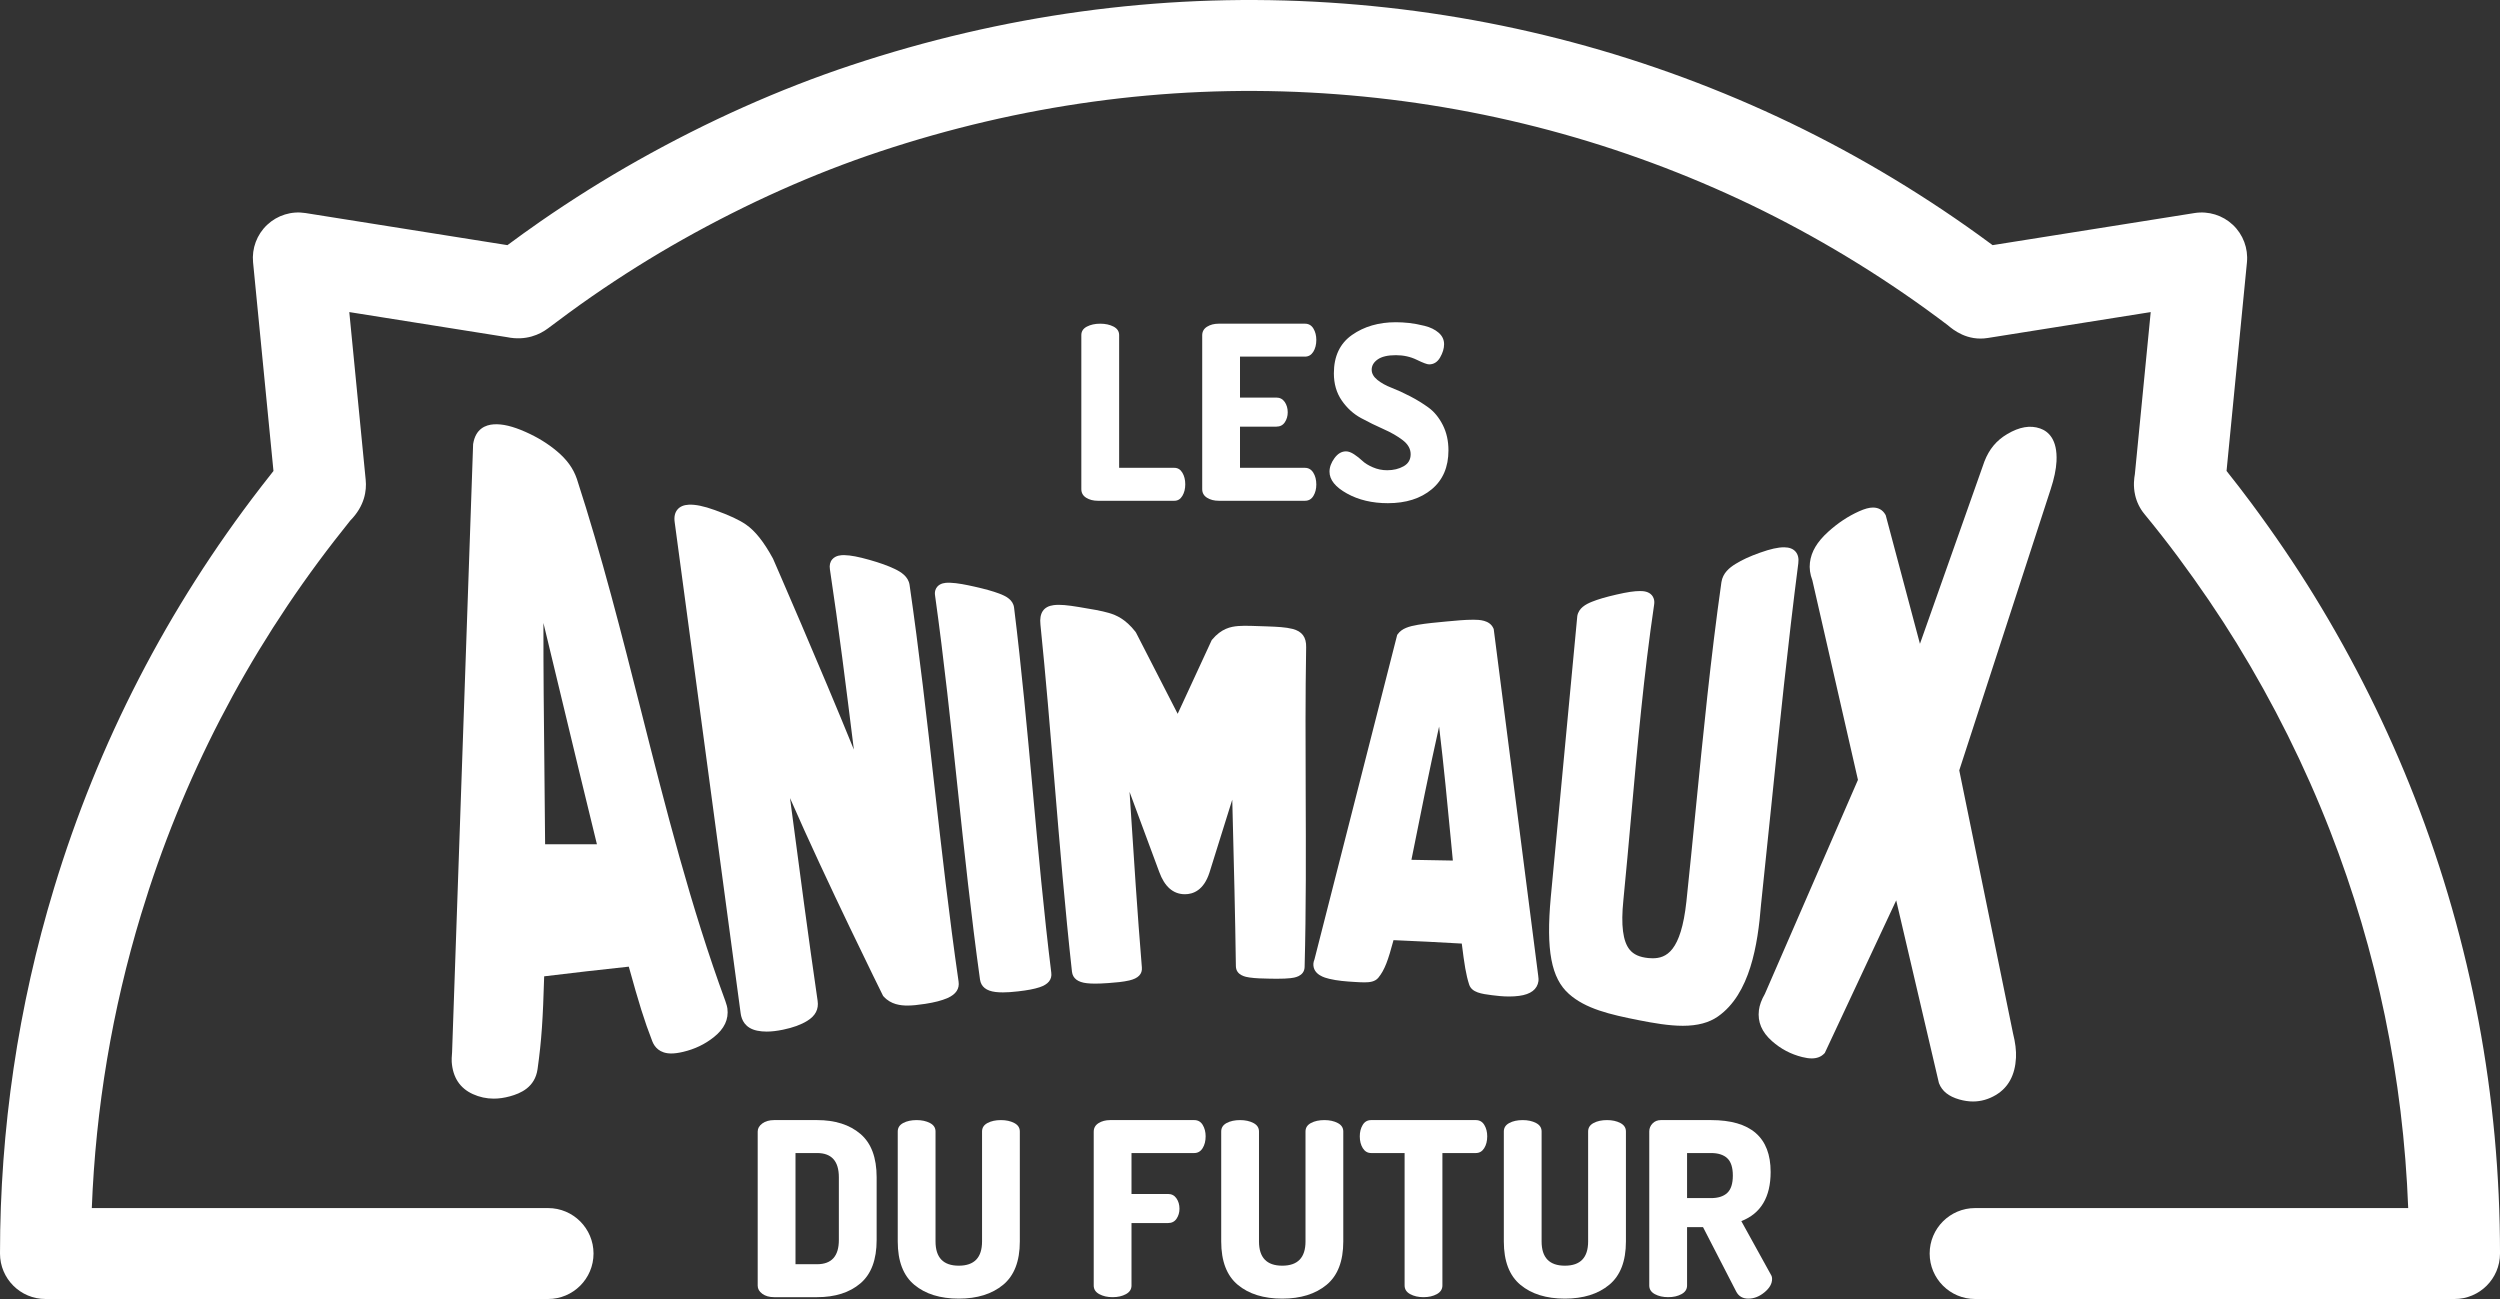 <?xml version="1.0" encoding="utf-8"?>
<!-- Generator: Adobe Illustrator 16.0.0, SVG Export Plug-In . SVG Version: 6.00 Build 0)  -->
<!DOCTYPE svg PUBLIC "-//W3C//DTD SVG 1.1//EN" "http://www.w3.org/Graphics/SVG/1.1/DTD/svg11.dtd">
<svg version="1.1" id="Layer_1" xmlns="http://www.w3.org/2000/svg" xmlns:xlink="http://www.w3.org/1999/xlink" x="0px" y="0px"
	 width="639.825px" height="332.453px" viewBox="0 0 639.825 332.453" enable-background="new 0 0 639.825 332.453"
	 xml:space="preserve">
<rect x="0" y="0" width="639.825" height="332.453" fill="#333333" stroke="none"/>
<g>
	<g>
		<path fill="#FFFFFF" d="M276.745,125.186v-39.43c0-0.95,0.475-1.673,1.426-2.169c0.952-0.496,2.086-0.744,3.411-0.744
			c1.322,0,2.46,0.248,3.413,0.744c0.948,0.496,1.426,1.22,1.426,2.169v33.977h14.133c0.868,0,1.55,0.411,2.043,1.238
			c0.499,0.827,0.748,1.82,0.748,2.978c0,1.155-0.249,2.149-0.748,2.974c-0.494,0.828-1.176,1.241-2.043,1.241h-19.589
			c-1.161,0-2.151-0.258-2.977-0.774C277.159,126.872,276.745,126.137,276.745,125.186z"/>
		<path fill="#FFFFFF" d="M307.682,125.186V85.818c0-0.949,0.412-1.684,1.24-2.202c0.827-0.516,1.82-0.774,2.976-0.774h22.072
			c0.95,0,1.672,0.414,2.17,1.24c0.496,0.827,0.745,1.797,0.745,2.914c0,1.198-0.26,2.212-0.775,3.037
			c-0.518,0.828-1.231,1.24-2.14,1.24h-16.616v10.478h9.301c0.908,0,1.622,0.372,2.14,1.117c0.513,0.744,0.773,1.632,0.773,2.665
			c0,0.952-0.249,1.798-0.743,2.542c-0.498,0.744-1.223,1.116-2.17,1.116h-9.301v10.541h16.616c0.908,0,1.622,0.411,2.14,1.238
			c0.515,0.827,0.775,1.839,0.775,3.039c0,1.116-0.249,2.088-0.745,2.914c-0.498,0.828-1.22,1.241-2.17,1.241h-22.072
			c-1.156,0-2.148-0.258-2.976-0.774C308.093,126.872,307.682,126.137,307.682,125.186z"/>
		<path fill="#FFFFFF" d="M340.26,120.723c0-1.156,0.424-2.315,1.272-3.471c0.848-1.157,1.83-1.736,2.945-1.736
			c0.619,0,1.313,0.25,2.076,0.751c0.763,0.501,1.466,1.057,2.109,1.665c0.639,0.612,1.54,1.167,2.698,1.667
			c1.157,0.501,2.375,0.751,3.656,0.751c1.61,0,3.017-0.341,4.217-1.021c1.199-0.684,1.796-1.707,1.796-3.07
			c0-1.365-0.672-2.562-2.013-3.595c-1.342-1.035-2.978-1.975-4.897-2.823c-1.923-0.846-3.854-1.797-5.799-2.851
			c-1.94-1.054-3.585-2.551-4.928-4.495c-1.342-1.942-2.014-4.256-2.014-6.944c0-4.381,1.551-7.657,4.651-9.827
			c3.098-2.169,6.84-3.254,11.221-3.254c1.075,0,2.201,0.064,3.376,0.192c1.178,0.128,2.504,0.373,3.97,0.735
			c1.466,0.364,2.664,0.948,3.596,1.757c0.928,0.81,1.395,1.789,1.395,2.938c0,1.092-0.341,2.226-1.022,3.401
			c-0.682,1.177-1.624,1.765-2.821,1.765c-0.498,0-1.551-0.392-3.161-1.178c-1.611-0.785-3.391-1.178-5.332-1.178
			c-2.069,0-3.62,0.362-4.653,1.084c-1.032,0.723-1.544,1.602-1.544,2.635c0,0.951,0.482,1.819,1.455,2.605
			c0.968,0.785,2.18,1.456,3.625,2.014c1.446,0.558,3.027,1.281,4.744,2.169c1.714,0.89,3.296,1.86,4.741,2.915
			c1.446,1.053,2.655,2.532,3.627,4.432c0.971,1.902,1.457,4.071,1.457,6.51c0,4.262-1.422,7.579-4.276,9.955
			c-2.852,2.374-6.593,3.56-11.224,3.56c-4.009,0-7.501-0.827-10.478-2.48C341.75,124.65,340.26,122.79,340.26,120.723z"/>
		<g>
			<path fill="#FFFFFF" d="M185.659,256.252c-8.875-24.122-15.309-49.539-21.531-74.12c-4.974-19.648-10.117-39.967-16.492-59.573
				c-0.92-2.689-2.554-4.949-5.142-7.112c-2.328-1.947-4.941-3.551-7.988-4.905c-3.281-1.458-5.92-2.091-8.16-1.94
				c-2.043,0.134-4.612,1.105-5.245,4.967l-0.017,0.1l-5.383,155.601c-0.099,1.266-0.128,2.007-0.096,2.48
				c0.269,3.973,2.089,6.753,5.41,8.263c1.694,0.771,3.493,1.161,5.345,1.161c1.319,0,2.711-0.198,4.139-0.591
				c2.719-0.747,6.411-2.281,7.079-6.968c1.045-7.502,1.362-12.7,1.693-23.746c8.519-1.029,13.254-1.57,21.655-2.474
				c2.607,9.402,3.908,13.661,6.019,19.105c0.556,1.422,1.849,3.116,4.847,3.116c0.866,0,1.857-0.135,3.031-0.411
				c3-0.709,5.574-1.942,7.872-3.771c2.699-2.149,3.833-4.561,3.464-7.37C186.111,257.691,185.971,257.179,185.659,256.252z
				 M152.771,216.078c-2.66-0.006-4.82-0.01-7.058-0.01c-1.895,0-3.845,0.003-6.202,0.007c-0.046-6.731-0.119-13.463-0.191-20.194
				c-0.128-11.959-0.261-24.22-0.238-36.442c1.642,6.784,3.273,13.57,4.905,20.356C146.846,191.691,149.799,203.973,152.771,216.078
				z"/>
			<path fill="#FFFFFF" d="M239.104,200.773c-1.893-16.764-3.851-34.098-6.32-51.105c-0.334-2.146-2.208-3.296-3.803-4.059
				c-1.714-0.82-3.768-1.558-6.462-2.321c-2.825-0.8-4.794-1.174-6.387-1.212l-0.204-0.002c-0.496,0-2.005,0-2.928,1.079
				c-0.561,0.655-0.763,1.514-0.602,2.542c2.267,15.022,4.173,30.368,6.016,45.208c0.039,0.314,0.078,0.629,0.117,0.943
				c-8.475-20.854-20.526-48.486-20.671-48.819l-0.062-0.127c-2.334-4.264-4.519-7.011-6.875-8.647
				c-1.727-1.198-4.265-2.378-7.986-3.715c-2.84-1.02-4.936-1.452-6.666-1.371c-1.282,0.06-2.256,0.479-2.895,1.246
				c-0.651,0.782-0.89,1.853-0.709,3.182c2.815,20.779,5.595,41.562,8.374,62.347c2.827,21.144,5.655,42.287,8.521,63.427
				c0.225,1.656,1.137,3.766,4.206,4.408c0.753,0.157,1.575,0.237,2.442,0.237c1.244,0,2.619-0.159,4.204-0.487
				c2.547-0.526,4.566-1.262,6.172-2.249c2.115-1.3,2.988-2.984,2.668-5.146c-2.397-16.472-4.609-33.258-6.748-49.491
				c-0.105-0.795-0.209-1.59-0.314-2.386c9.217,21.141,23.55,50.086,23.722,50.432l0.098,0.196l0.147,0.163
				c1.874,2.067,4.377,2.306,6.097,2.306c1.191,0,2.584-0.133,4.518-0.432c2.447-0.378,4.269-0.853,5.733-1.494
				c2.161-0.947,3.108-2.382,2.818-4.247C242.905,234.431,240.973,217.32,239.104,200.773z"/>
			<path fill="#FFFFFF" d="M264.308,202.356c-1.4-15.371-2.848-31.267-4.78-46.877c-0.272-1.991-2.08-2.922-3.812-3.57
				c-1.609-0.602-3.563-1.149-6.335-1.775c-2.03-0.458-4.362-0.935-6.264-0.997c-0.114-0.004-0.225-0.006-0.332-0.006
				c-0.87,0-2.118,0.107-2.912,1.031c-0.35,0.407-0.731,1.125-0.566,2.215c2.293,16.39,4.064,33.137,5.778,49.333
				c1.701,16.074,3.459,32.695,5.73,49.007c0.274,1.817,1.606,2.881,3.958,3.162c0.591,0.07,1.216,0.104,1.911,0.104
				c1.07,0,2.298-0.083,3.864-0.261c2.432-0.276,4.13-0.602,5.505-1.052c2.228-0.728,3.235-1.992,2.998-3.74
				C267.139,233.452,265.7,217.644,264.308,202.356z"/>
			<path fill="#FFFFFF" d="M330.806,160.957c-1.791-0.459-3.967-0.544-6.27-0.634l-0.404-0.016c-3.125-0.123-5.61-0.206-7.184-0.088
				c-2.005,0.146-4.369,0.671-6.702,3.453l-0.135,0.161l-8.709,18.851l-10.648-20.752l-0.164-0.255
				c-2.528-3.218-4.853-4.235-6.792-4.805c-1.847-0.544-4.473-0.993-7.715-1.524c-2.832-0.464-4.806-0.681-6.428-0.474
				c-2.562,0.331-3.697,2.008-3.375,4.974c1.373,13.451,2.51,27.16,3.61,40.417c1.318,15.883,2.681,32.308,4.462,48.446
				c0.207,1.685,1.488,2.668,3.807,2.923c0.644,0.071,1.345,0.105,2.144,0.105c0.912,0,1.953-0.044,3.376-0.144
				c1.828-0.128,3.741-0.297,5.349-0.67c2.283-0.527,3.363-1.649,3.211-3.319c-1.149-13.961-2.066-28.184-2.954-41.938
				c-0.065-1.003-0.129-2.007-0.194-3.01c0.516,1.397,1.031,2.795,1.546,4.191c2.006,5.443,4.013,10.886,6.044,16.302
				c1.356,3.738,3.531,5.658,6.463,5.708l0.116,0.001c2.055,0,4.812-0.962,6.284-5.552c0.872-2.773,1.735-5.549,2.6-8.324
				c1.057-3.396,2.133-6.854,3.228-10.319c0.031,1.234,0.062,2.47,0.094,3.704c0.323,12.745,0.658,25.925,0.833,38.873
				c0.016,2.416,2.61,2.798,3.462,2.924c1.545,0.228,3.361,0.273,5.242,0.304c0.654,0.01,1.279,0.018,1.874,0.018
				c1.436,0,2.487-0.046,3.407-0.149c0.866-0.097,3.502-0.393,3.606-2.824c0.394-14.869,0.334-29.981,0.276-44.597
				c-0.048-12.224-0.098-24.863,0.118-37.27C334.348,163.071,333.242,161.581,330.806,160.957z"/>
			<path fill="#FFFFFF" d="M382.286,160.991l-0.098-0.216c-0.964-2.127-3.682-2.152-4.987-2.165l-0.259-0.001
				c-1.983,0-4.218,0.209-6.831,0.455c-2.599,0.244-5.053,0.474-7.193,0.835c-2.357,0.398-4.136,0.95-5.16,2.353l-0.18,0.246
				l-21.159,83.006c-0.17,0.464-0.272,0.805-0.287,1.14c-0.134,2.853,3.017,3.614,4.053,3.864c2.083,0.503,4.215,0.664,6.398,0.797
				c1.021,0.062,1.86,0.11,2.595,0.11c1.354,0,2.724-0.144,3.582-1.188c1.667-2.055,2.498-4.491,3.882-9.615
				c6.769,0.295,10.653,0.49,17.469,0.877c0.669,5.376,1.074,7.991,1.896,10.514c0.682,2.028,3.177,2.354,5.819,2.698
				c1.189,0.155,2.763,0.334,4.392,0.334c0.909,0,1.752-0.054,2.577-0.163c2.971-0.396,4.632-1.664,4.939-3.771
				c0.047-0.324,0.031-0.699-0.06-1.372L382.286,160.991z M371.827,220.243c-3.997-0.067-6.646-0.115-10.601-0.192
				c2.236-11.204,4.534-22.709,7.082-34.098c1.207,10.017,2.168,20.111,3.104,29.947L371.827,220.243z"/>
			<path fill="#FFFFFF" d="M453.334,206.183c2.088-20.354,4.248-41.402,6.905-62.014c0.167-1.253-0.068-2.258-0.701-2.988
				c-0.63-0.726-1.583-1.1-2.915-1.112c-1.59,0-3.488,0.422-6.154,1.368c-2.624,0.931-4.636,1.857-6.334,2.915
				c-1.476,0.918-3.215,2.275-3.572,4.643c-2.733,19.273-4.681,38.979-6.564,58.036c-0.768,7.769-1.562,15.802-2.396,23.684
				c-1.38,12.811-5.157,14.538-8.668,14.538c-0.352,0-0.714-0.02-1.086-0.057c-2.243-0.225-3.76-0.907-4.774-2.149
				c-1.729-2.117-2.256-6.239-1.61-12.606c0.719-7.27,1.38-14.677,2.021-21.841c1.582-17.71,3.218-36.022,5.849-53.818
				c0.201-1.219-0.198-1.995-0.567-2.431c-0.819-0.967-2.104-1.082-3.03-1.084c-1.48,0-3.288,0.271-6.044,0.905
				c-2.744,0.631-4.677,1.197-6.265,1.835c-1.568,0.629-3.412,1.613-3.753,3.657l-6.788,71.991
				c-1.235,13.53,0.113,20.693,4.653,24.726c4.281,3.802,10.393,5.242,17.938,6.729c3.74,0.738,7.684,1.421,11.191,1.421
				c3.777,0,6.729-0.785,9.026-2.398c8.199-5.763,10.188-18.336,11.002-28.604C451.6,223.085,452.467,214.634,453.334,206.183z"/>
			<path fill="#FFFFFF" d="M522.13,109.655c-2.523-0.881-5.288-0.421-8.428,1.442c-2.75,1.63-4.595,3.835-5.825,6.988
				l-16.505,46.686l-8.762-32.913l-0.105-0.182c-0.674-1.165-1.762-1.78-3.147-1.78c-0.976,0-2.113,0.308-3.58,0.968
				c-2.81,1.266-5.376,2.966-7.848,5.197c-2.877,2.597-4.375,5.114-4.715,7.921c-0.178,1.466,0.03,2.986,0.618,4.521l11.672,51.089
				l-23.808,54.752c-0.878,1.534-1.382,2.909-1.539,4.203c-0.365,3.008,0.738,5.601,3.371,7.925
				c2.262,1.997,4.782,3.325,7.704,4.059c0.93,0.234,1.727,0.348,2.436,0.348c1.325,0,2.391-0.406,3.169-1.208l0.185-0.19
				l18.272-39.046l10.901,46.619l0.066,0.215c0.778,1.995,2.467,3.341,5.162,4.113c1.209,0.347,2.398,0.522,3.532,0.522
				c2.021,0,3.981-0.556,5.825-1.652c3.206-1.907,4.945-5.113,5.17-9.531c0.092-1.811-0.168-3.936-0.756-6.242l-13.763-67.321
				l23.392-71.931c0.89-2.699,1.394-5.105,1.498-7.152C526.608,112.426,524.201,110.379,522.13,109.655z"/>
		</g>
		<path fill="#FFFFFF" d="M193.918,329.07v-39.491c0-0.785,0.393-1.466,1.177-2.048c0.786-0.576,1.8-0.866,3.04-0.866h10.974
			c4.627,0,8.327,1.178,11.095,3.534c2.769,2.355,4.155,6.056,4.155,11.099v16.058c0,5.043-1.387,8.74-4.155,11.097
			c-2.768,2.355-6.467,3.533-11.095,3.533h-10.974c-1.24,0-2.254-0.288-3.04-0.866C194.311,330.54,193.918,329.858,193.918,329.07z
			 M203.591,323.553h5.518c3.719,0,5.579-2.065,5.579-6.197v-16.058c0-4.133-1.859-6.2-5.579-6.2h-5.518V323.553z"/>
		<path fill="#FFFFFF" d="M229.759,317.727v-28.147c0-0.95,0.465-1.673,1.393-2.168c0.932-0.498,2.079-0.746,3.442-0.746
			c1.321,0,2.458,0.248,3.409,0.746c0.953,0.495,1.427,1.218,1.427,2.168v28.147c0,4.134,1.984,6.2,5.954,6.2
			c3.964,0,5.951-2.066,5.951-6.2v-28.147c0-0.95,0.464-1.673,1.396-2.168c0.929-0.498,2.075-0.746,3.44-0.746
			c1.324,0,2.459,0.248,3.407,0.746c0.953,0.495,1.426,1.218,1.426,2.168v28.147c0,5.043-1.426,8.741-4.275,11.098
			c-2.852,2.356-6.635,3.533-11.345,3.533c-4.756,0-8.546-1.177-11.379-3.533C231.172,326.468,229.759,322.77,229.759,317.727z"/>
		<path fill="#FFFFFF" d="M279.915,329.012v-39.37c0-0.951,0.413-1.684,1.24-2.201c0.825-0.517,1.816-0.775,2.974-0.775h21.513
			c0.951,0,1.676,0.415,2.17,1.241c0.496,0.828,0.746,1.798,0.746,2.912c0,1.198-0.257,2.213-0.776,3.039
			c-0.519,0.828-1.231,1.24-2.14,1.24h-16.057v10.477h9.365c0.907,0,1.621,0.372,2.134,1.117c0.518,0.743,0.778,1.634,0.778,2.666
			c0,0.95-0.25,1.8-0.744,2.542c-0.498,0.742-1.221,1.115-2.168,1.115h-9.365v15.997c0,0.95-0.475,1.682-1.426,2.199
			c-0.95,0.518-2.086,0.774-3.409,0.774c-1.325,0-2.461-0.257-3.41-0.774C280.387,330.693,279.915,329.962,279.915,329.012z"/>
		<path fill="#FFFFFF" d="M312.545,317.727v-28.147c0-0.95,0.462-1.673,1.392-2.168c0.932-0.498,2.079-0.746,3.441-0.746
			c1.322,0,2.458,0.248,3.41,0.746c0.951,0.495,1.426,1.218,1.426,2.168v28.147c0,4.134,1.984,6.2,5.955,6.2
			c3.966,0,5.95-2.066,5.95-6.2v-28.147c0-0.95,0.463-1.673,1.396-2.168c0.93-0.498,2.077-0.746,3.44-0.746
			c1.324,0,2.459,0.248,3.407,0.746c0.953,0.495,1.426,1.218,1.426,2.168v28.147c0,5.043-1.426,8.741-4.275,11.098
			c-2.852,2.356-6.635,3.533-11.344,3.533c-4.757,0-8.547-1.177-11.38-3.533C313.958,326.468,312.545,322.77,312.545,317.727z"/>
		<path fill="#FFFFFF" d="M348.01,290.819c0-1.118,0.249-2.096,0.748-2.918c0.494-0.825,1.216-1.236,2.168-1.236h26.782
			c0.951,0,1.674,0.411,2.17,1.236c0.497,0.822,0.747,1.8,0.747,2.918c0,1.208-0.26,2.218-0.778,3.044
			c-0.518,0.823-1.23,1.234-2.138,1.234h-8.554v33.892c0,0.959-0.478,1.696-1.426,2.218c-0.952,0.521-2.09,0.778-3.411,0.778
			c-1.322,0-2.458-0.258-3.413-0.778c-0.951-0.521-1.426-1.259-1.426-2.218v-33.892h-8.553c-0.911,0-1.624-0.411-2.139-1.234
			C348.27,293.037,348.01,292.027,348.01,290.819z"/>
		<path fill="#FFFFFF" d="M384.875,317.727v-28.147c0-0.95,0.463-1.673,1.396-2.168c0.93-0.498,2.076-0.746,3.441-0.746
			c1.322,0,2.458,0.248,3.406,0.746c0.952,0.495,1.426,1.218,1.426,2.168v28.147c0,4.134,1.985,6.2,5.956,6.2
			c3.964,0,5.95-2.066,5.95-6.2v-28.147c0-0.95,0.463-1.673,1.396-2.168c0.928-0.498,2.075-0.746,3.44-0.746
			c1.324,0,2.459,0.248,3.412,0.746c0.947,0.495,1.426,1.218,1.426,2.168v28.147c0,5.043-1.426,8.741-4.279,11.098
			c-2.852,2.356-6.633,3.533-11.344,3.533c-4.752,0-8.548-1.177-11.38-3.533C386.29,326.468,384.875,322.77,384.875,317.727z"/>
		<path fill="#FFFFFF" d="M422.096,329.012v-39.433c0-0.785,0.278-1.466,0.838-2.048c0.559-0.576,1.271-0.866,2.14-0.866h12.833
			c10.166,0,15.252,4.424,15.252,13.267c0,6.448-2.503,10.646-7.503,12.588l7.565,13.7c0.203,0.291,0.307,0.663,0.307,1.116
			c0,1.2-0.647,2.335-1.951,3.411c-1.299,1.072-2.676,1.61-4.122,1.61c-1.447,0-2.479-0.6-3.102-1.798l-8.494-16.492h-4.089v14.944
			c0,0.95-0.477,1.682-1.426,2.199c-0.952,0.518-2.09,0.774-3.411,0.774c-1.325,0-2.458-0.257-3.41-0.774
			C422.571,330.693,422.096,329.962,422.096,329.012z M431.77,306.629h6.137c1.819,0,3.202-0.444,4.153-1.332
			c0.952-0.89,1.426-2.368,1.426-4.435c0-2.065-0.474-3.542-1.426-4.434c-0.951-0.888-2.334-1.331-4.153-1.331h-6.137V306.629z"/>
	</g>
	<g>
		<path fill="#FFFFFF" d="M628.189,332.453H505.492c-6.426,0-11.635-5.21-11.635-11.636s5.209-11.636,11.635-11.636h110.841
			c-1.268-33.268-7.982-65.7-20.008-96.577c-6.422-16.488-14.467-32.64-23.91-48.004c-4.429-7.204-9.473-14.627-14.992-22.062
			c-2.676-3.605-5.573-7.304-8.61-10.992c-1.154-1.401-1.963-3.053-2.365-4.823c-0.542-2.389-0.247-4.375-0.072-5.362l4.056-41.491
			l-41.666,6.622c-5.286,0.874-8.934-2.119-10.255-3.254l-0.845-0.635c-0.55-0.415-1.101-0.83-1.654-1.24
			c-2.228-1.646-4.092-2.995-5.855-4.235c-15.27-10.746-31.451-20.007-48.094-27.529c-33.791-15.271-69.785-23.996-106.983-25.931
			c-36.973-1.926-73.96,3.162-109.935,15.12c-16.893,5.615-33.872,13.198-50.466,22.537c-7.77,4.372-15.56,9.253-23.155,14.509
			c-4.107,2.842-8.167,5.863-11.244,8.177c-2.112,1.588-5.651,3.27-10.526,2.273l-40.36-6.415l4.2,42.978
			c0.262,2.667-0.226,6.615-3.965,10.395c-1.259,1.56-2.601,3.262-4.086,5.182c-0.007,0.009-0.013,0.017-0.02,0.025
			c-22.299,28.777-38.92,60.926-49.416,95.572c-7.398,24.364-11.627,49.594-12.612,75.159h116.771
			c6.426,0,11.635,5.21,11.635,11.636s-5.209,11.636-11.635,11.636H11.635C5.209,332.453,0,327.243,0,320.817
			c0-31.834,4.655-63.309,13.838-93.549c11.259-37.165,29.049-71.663,52.881-102.543c0.039-0.052,0.079-0.105,0.119-0.157
			c0.033-0.042,0.066-0.085,0.1-0.127l0.209-0.27c0.996-1.287,1.938-2.491,2.841-3.63l-5.22-53.393
			c-0.351-3.587,0.98-7.134,3.604-9.604c2.624-2.471,6.242-3.586,9.804-3.019l51.693,8.216c2.562-1.896,5.455-3.998,8.411-6.043
			c8.184-5.664,16.59-10.93,24.984-15.653c17.886-10.067,36.236-18.256,54.537-24.34C256.542,3.828,296.413-1.647,336.289,0.429
			c40.103,2.086,78.915,11.495,115.357,27.964c17.975,8.124,35.438,18.117,51.901,29.703c1.914,1.347,3.919,2.796,6.308,4.562
			c0.036,0.027,0.073,0.054,0.109,0.081l51.687-8.215c3.559-0.563,7.182,0.551,9.806,3.022c2.624,2.472,3.954,6.021,3.601,9.608
			l-5.219,53.375c2.18,2.731,4.279,5.456,6.27,8.137c5.921,7.977,11.349,15.966,16.131,23.746
			c10.172,16.551,18.842,33.96,25.77,51.744c14.476,37.169,21.816,76.419,21.816,116.659
			C639.825,327.243,634.616,332.453,628.189,332.453z"/>
	</g>
</g>
</svg>
